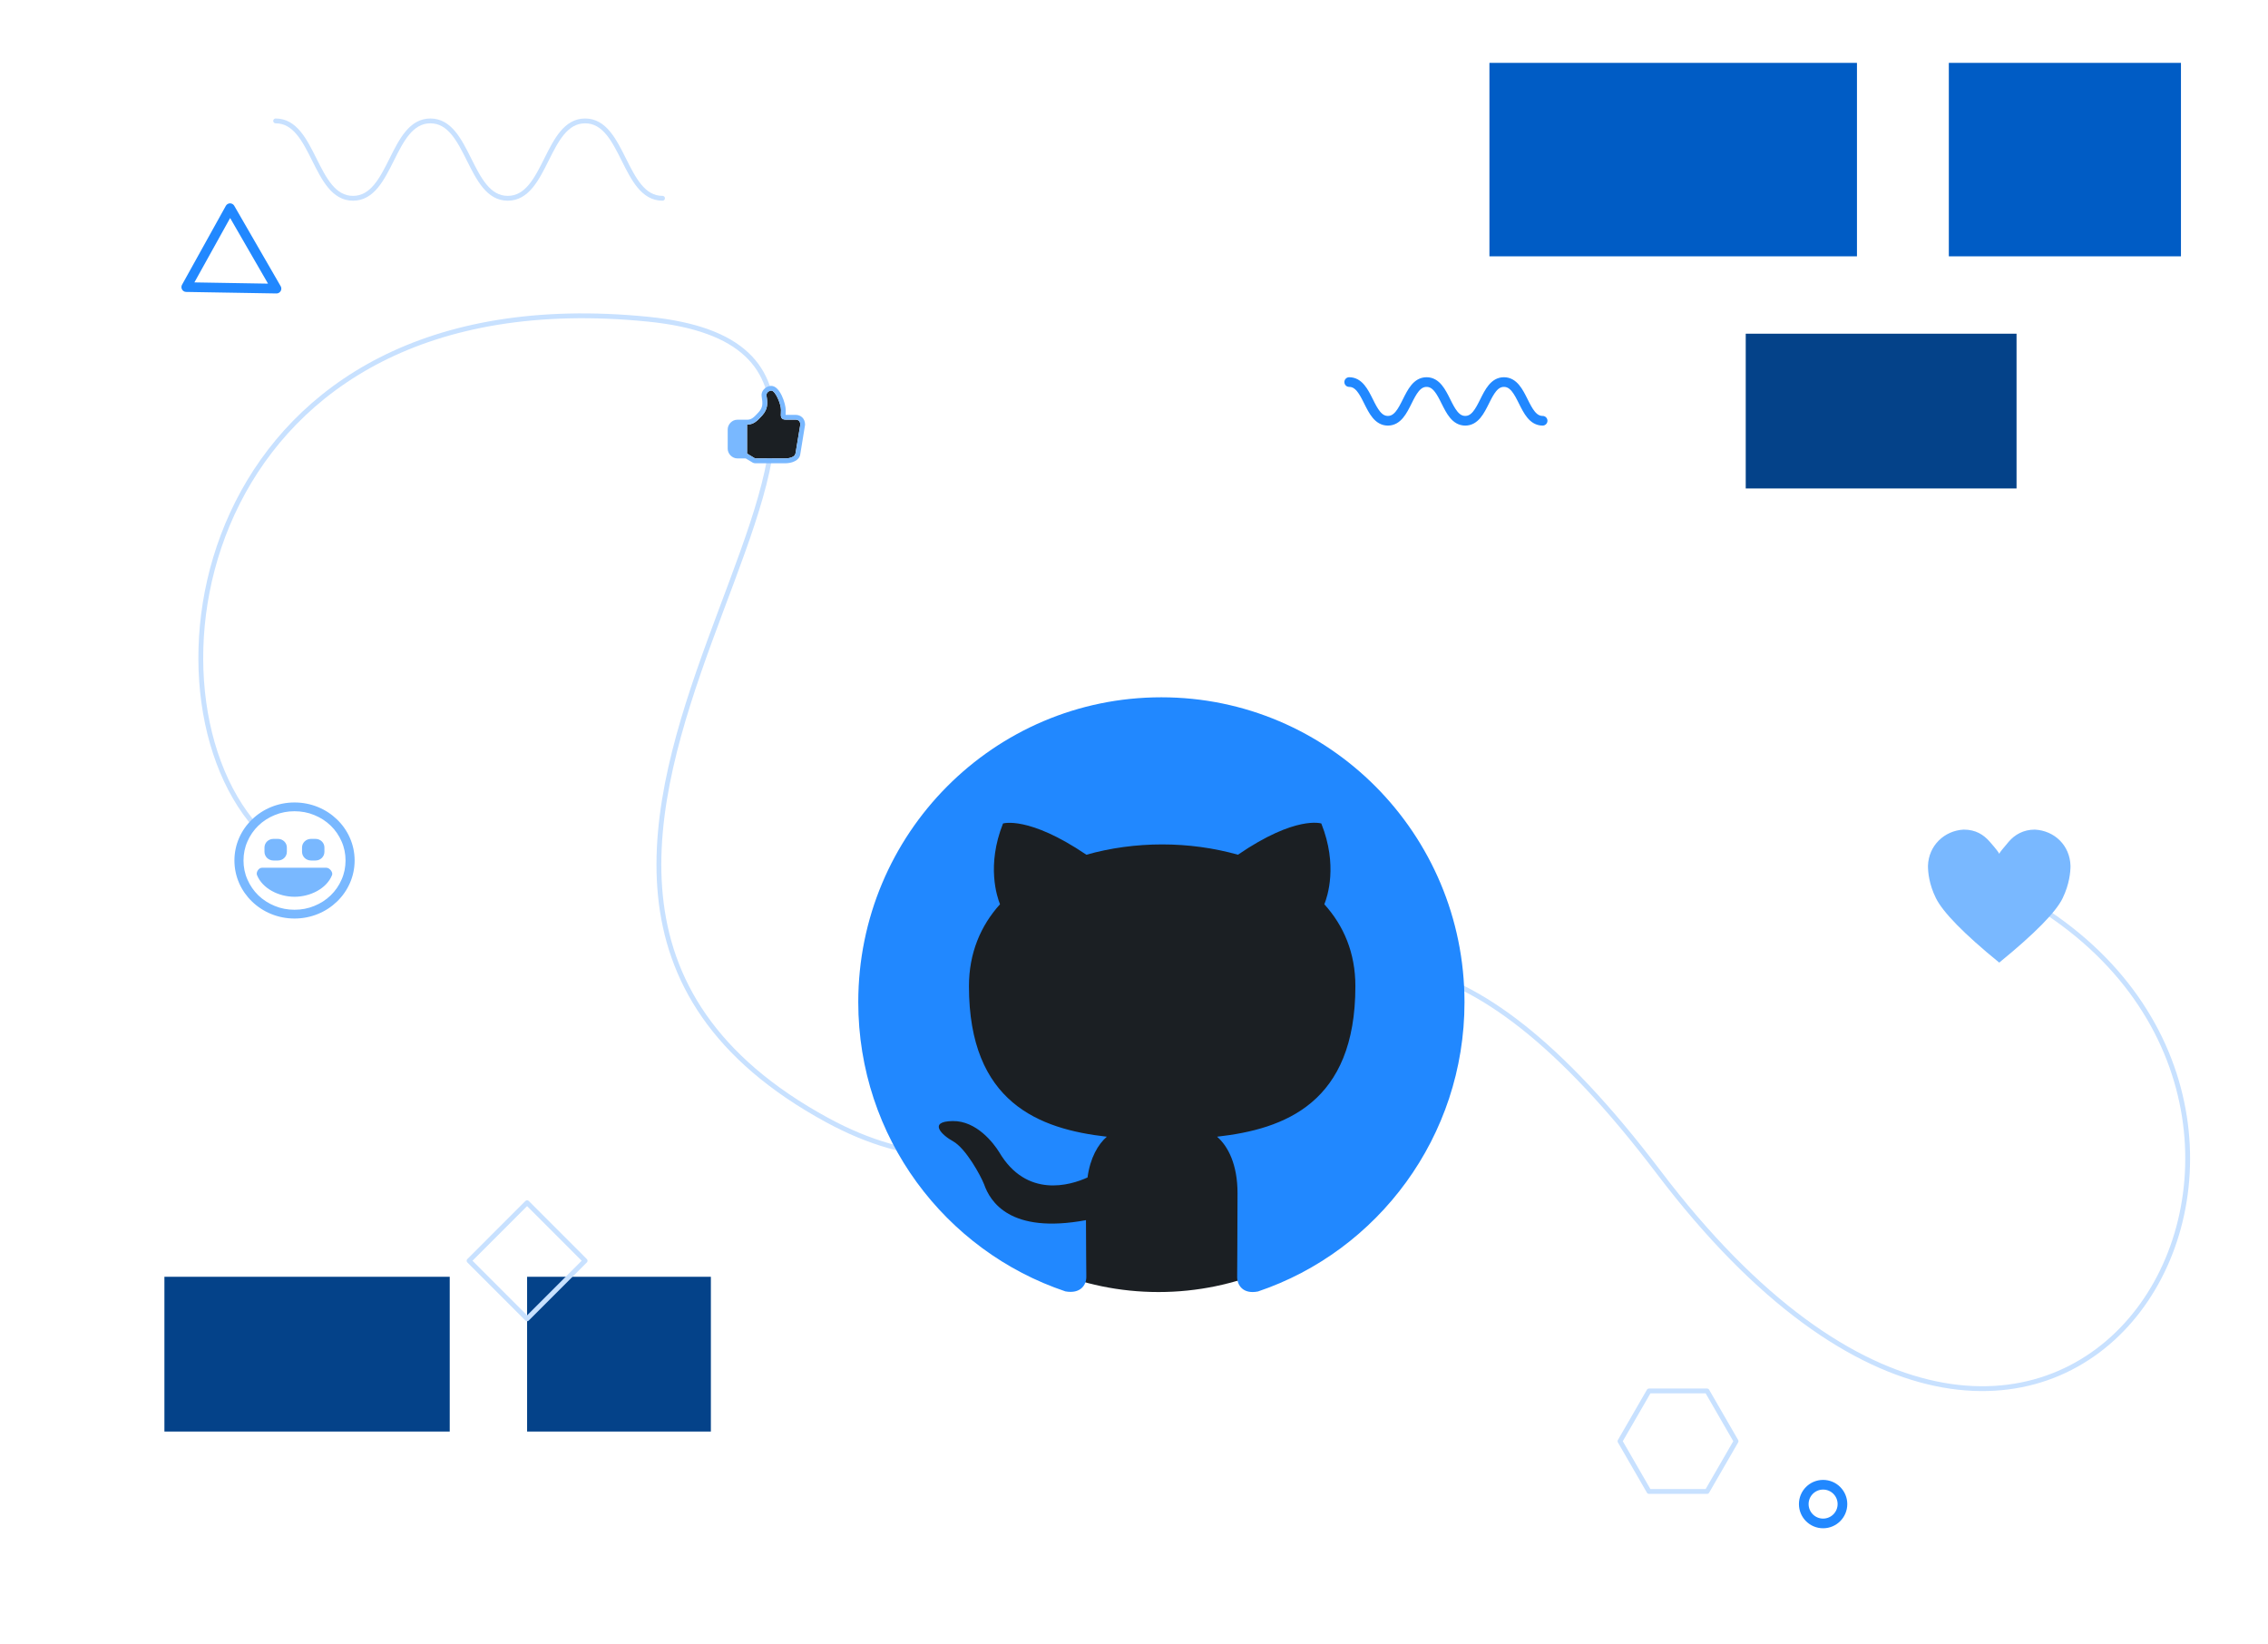 <svg width="100%" fill="none" viewBox="0 0 469 340"><path stroke="#C8E1FF" d="M421.758 187.623C494.497 233.664 425.34 350.985 342.959 242.338C260.578 133.69 242.372 270.422 171.033 231.592C76.713 180.253 213 73.9 134 66C41.686 56.769 26.962 141.48 53 171"/><rect width="59" height="32" x="93" y="296" fill="#044289" transform="rotate(-180 93 296)"/><rect width="76" height="40" x="308" y="13" fill="#005CC5"/><rect width="56" height="32" x="361" y="69" fill="#044289"/><rect width="48" height="40" x="403" y="13" fill="#005CC5"/><rect width="38" height="32" x="109" y="264" fill="#044289"/><path fill="#1B1F23" fill-rule="evenodd" d="M164.491 86.768H162.501C161.801 86.768 161.471 86.488 161.471 85.798L161.501 84.768C161.501 83.498 160.331 80.768 159.501 80.768C159.001 80.768 158.421 81.268 158.501 81.768C158.751 83.348 158.841 84.548 157.611 85.908C156.591 87.038 155.841 87.788 154.481 87.788V93.788L156.151 94.788H162.481C163.211 94.788 164.431 94.478 164.481 93.788L164.501 93.768L165.501 87.768C165.471 87.128 165.121 86.768 164.501 86.768H164.491Z" clip-rule="evenodd"/><path fill="#79B8FF" fill-rule="evenodd" d="M166.461 87.958L165.491 93.908C165.321 95.288 163.611 95.788 162.481 95.788H156.171C155.971 95.788 155.791 95.738 155.641 95.648L154.201 94.788H152.481C151.421 94.788 150.481 93.848 150.481 92.788V88.788C150.481 87.728 151.421 86.768 152.481 86.788H154.481C155.391 86.788 155.871 86.338 156.871 85.238C157.781 84.238 157.751 83.438 157.501 81.968C157.421 81.468 157.561 80.968 157.921 80.548C158.311 80.078 158.901 79.788 159.481 79.788C161.311 79.788 162.481 83.498 162.481 84.798L162.461 85.778H162.481H164.501C165.661 85.778 166.451 86.578 166.481 87.748C166.481 87.858 166.461 87.958 166.461 87.958ZM164.491 86.768H162.501C161.801 86.768 161.471 86.488 161.471 85.798L161.501 84.768C161.501 83.498 160.331 80.768 159.501 80.768C159.001 80.768 158.421 81.268 158.501 81.768C158.751 83.348 158.841 84.548 157.611 85.908C156.591 87.038 155.841 87.788 154.481 87.788V93.788L156.151 94.788H162.481C163.211 94.788 164.431 94.478 164.481 93.788L164.501 93.768L165.501 87.768C165.471 87.128 165.121 86.768 164.501 86.768H164.491Z" clip-rule="evenodd"/><ellipse cx="239.566" cy="208.056" fill="#1B1F23" rx="58.502" ry="59.099"/><path fill="#2188FF" fill-rule="evenodd" d="M240.15 144.181C205.518 144.181 177.481 172.393 177.481 207.214C177.481 235.112 195.421 258.673 220.328 267.024C223.458 267.575 224.642 265.682 224.642 264.027C224.642 262.535 224.567 257.569 224.567 252.291C208.822 255.212 204.745 248.429 203.499 244.88C202.788 243.062 199.734 237.47 197.079 235.978C194.884 234.799 191.755 231.877 197.004 231.802C201.94 231.727 205.468 236.366 206.64 238.26C212.275 247.789 221.288 245.118 224.891 243.463C225.44 239.363 227.085 236.605 228.88 235.037C214.931 233.457 200.37 228.028 200.37 203.916C200.37 197.057 202.801 191.39 206.79 186.976C206.167 185.396 203.973 178.938 207.413 170.274C207.413 170.274 212.662 168.619 224.654 176.732C229.666 175.315 235.002 174.6 240.325 174.6C245.648 174.6 250.983 175.315 255.995 176.732C267.975 168.531 273.236 170.274 273.236 170.274C276.689 178.938 274.495 185.408 273.859 186.976C277.849 191.39 280.28 196.982 280.28 203.916C280.28 228.103 265.632 233.47 251.682 235.037C253.95 237.006 255.908 240.792 255.908 246.698C255.908 255.124 255.833 261.908 255.833 264.039C255.833 265.695 257.005 267.663 260.146 267.036C284.905 258.685 302.844 235.05 302.844 207.226C302.819 172.393 274.769 144.181 240.15 144.181Z" clip-rule="evenodd"/><path fill="#79B8FF" fill-rule="evenodd" d="M60.905 165.926C54.038 165.926 48.476 171.296 48.476 177.926C48.476 184.556 54.038 189.926 60.905 189.926C67.772 189.926 73.333 184.556 73.333 177.926C73.333 171.296 67.772 165.926 60.905 165.926V165.926ZM68.377 185.141C67.399 186.086 66.265 186.806 65.006 187.316C63.717 187.856 62.334 188.111 60.905 188.111C59.475 188.111 58.093 187.856 56.803 187.316C55.545 186.806 54.395 186.071 53.432 185.141C52.469 184.211 51.708 183.101 51.179 181.886C50.62 180.641 50.356 179.306 50.356 177.926C50.356 176.546 50.62 175.211 51.179 173.966C51.708 172.751 52.469 171.641 53.432 170.711C54.395 169.781 55.545 169.046 56.803 168.536C58.093 167.996 59.475 167.741 60.905 167.741C62.334 167.741 63.717 167.996 65.006 168.536C66.265 169.046 67.414 169.781 68.377 170.711C69.341 171.641 70.102 172.751 70.63 173.966C71.189 175.211 71.454 176.546 71.454 177.926C71.454 179.306 71.189 180.641 70.63 181.886C70.102 183.101 69.341 184.211 68.377 185.141V185.141ZM54.691 176.126V175.241C54.691 174.251 55.514 173.456 56.555 173.456H57.471C58.497 173.456 59.32 174.251 59.32 175.241V176.126C59.32 177.131 58.497 177.926 57.471 177.926H56.555C55.514 177.926 54.691 177.131 54.691 176.126V176.126ZM62.458 176.126V175.241C62.458 174.251 63.282 173.456 64.323 173.456H65.239C66.265 173.456 67.088 174.251 67.088 175.241V176.126C67.088 177.131 66.265 177.926 65.239 177.926H64.323C63.282 177.926 62.458 177.131 62.458 176.126V176.126ZM68.673 180.926C67.554 183.746 64.152 185.426 60.905 185.426C57.658 185.426 54.255 183.731 53.137 180.926C52.919 180.341 53.494 179.426 54.162 179.426H67.507C68.144 179.426 68.89 180.341 68.673 180.926V180.926Z" clip-rule="evenodd"/><path stroke="#C8E1FF" stroke-linecap="round" stroke-linejoin="round" d="M57 25C65 25 65 41 73 41C81 41 81 25 89 25C97 25 97 41 105 41C113 41 113 25 121 25C129 25 129 41 137 41"/><path fill="#79B8FF" fill-rule="evenodd" d="M420.791 171.538C418.408 171.538 416.64 172.588 415.387 174.038C414.135 175.488 413.471 176.338 413.422 176.538C413.373 176.338 412.735 175.488 411.457 174.038C410.18 172.588 408.584 171.538 406.054 171.538C402.045 171.753 398.799 174.87 398.685 179.038C398.685 180.338 398.906 182.838 400.331 185.713C401.756 188.588 406.078 193.063 413.422 199.038C420.742 193.063 425.138 188.613 426.538 185.713C427.938 182.813 428.159 180.288 428.159 179.038C428.044 174.814 424.864 171.757 420.791 171.538Z" clip-rule="evenodd"/><path stroke="#2188FF" stroke-linecap="round" stroke-linejoin="round" stroke-width="2" d="M319 87C315 87 315 79 311 79C307 79 307 87 303 87C299 87 299 79 295 79C291 79 291 87 287 87C283 87 283 79 279 79"/><circle cx="377" cy="311" r="4" stroke="#2188FF" stroke-width="2"/><path stroke="#C8E1FF" stroke-linecap="round" stroke-linejoin="round" d="M359 298L353 308.392H341L335 298L341 287.608H353L359 298Z"/><path stroke="#2188FF" stroke-linejoin="round" stroke-width="2" d="M38.517 59.363L47.574 43.049L57.174 59.677L38.517 59.363Z"/><path stroke="#C8E1FF" stroke-linejoin="round" d="M97 260.685L108.998 248.686L120.993 260.688L108.995 272.686L97 260.685Z"/></svg>